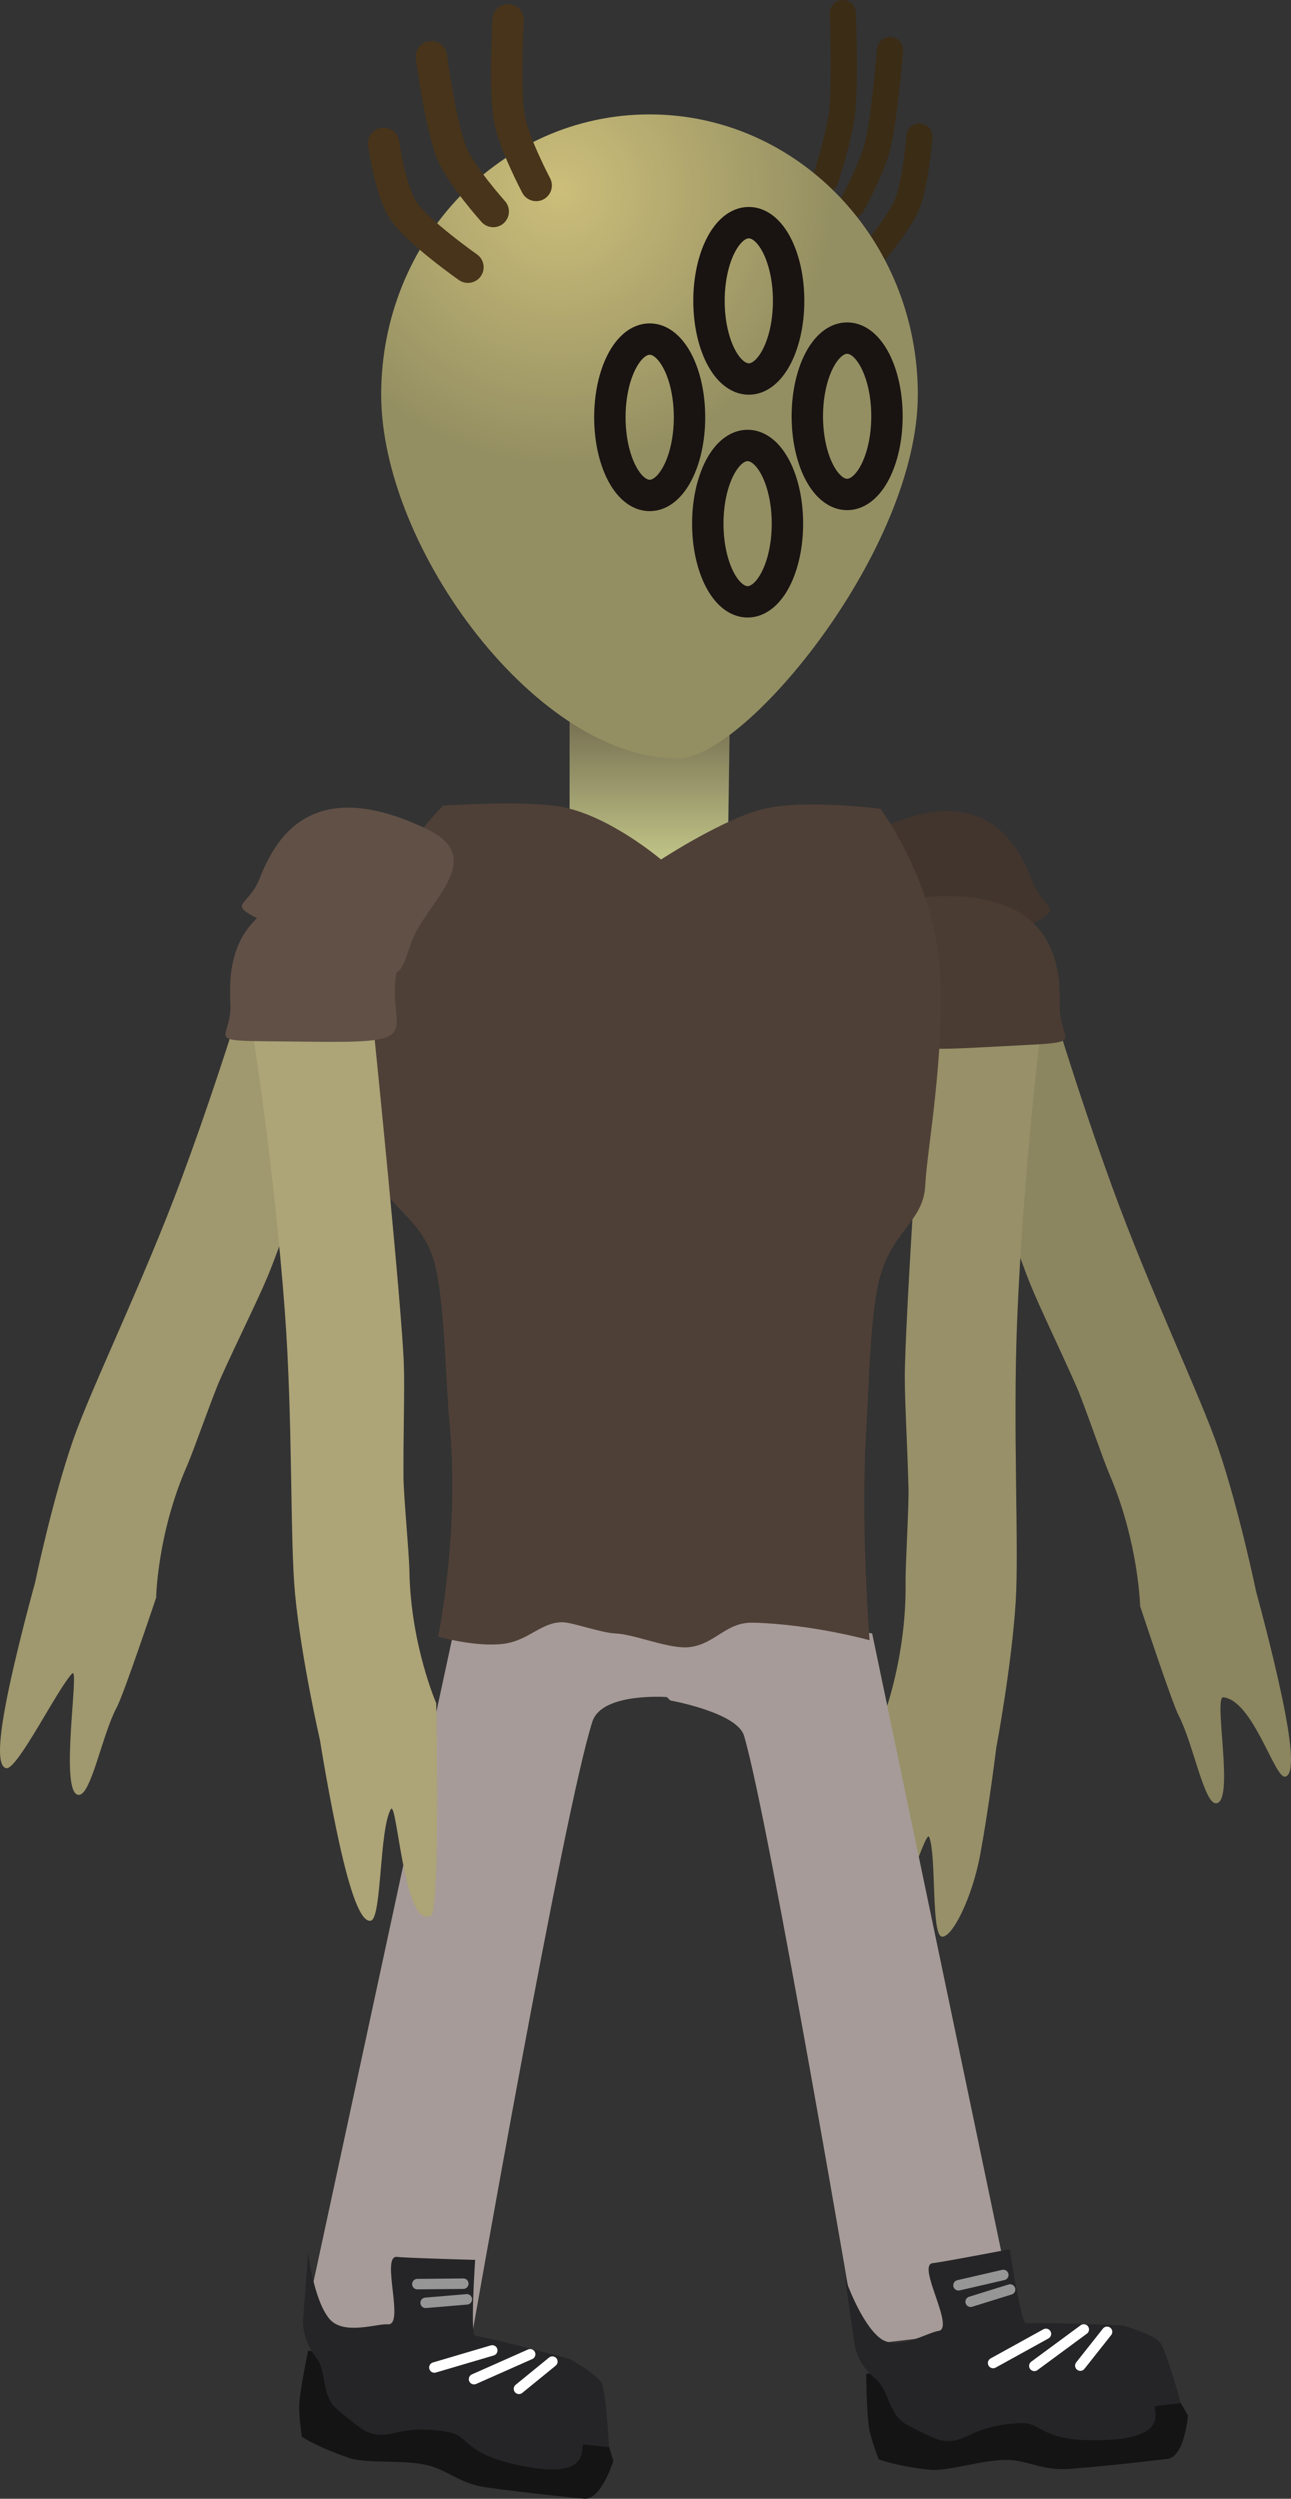 <svg version="1.1" xmlns="http://www.w3.org/2000/svg" xmlns:xlink="http://www.w3.org/1999/xlink" width="61.663" height="119.368" viewBox="0,0,61.663,119.368"><rect x="0" y="0" width="61.663" height="119.368" fill="#333333" stroke="none"/><defs><linearGradient x1="239.748" y1="149.415" x2="239.748" y2="156.266" gradientUnits="userSpaceOnUse" id="color-1"><stop offset="0" stop-color="#736b4f"/><stop offset="1" stop-color="#bec286"/></linearGradient><radialGradient cx="235.454" cy="124.478" r="13.118" gradientUnits="userSpaceOnUse" id="color-2"><stop offset="0" stop-color="#ccbe7a"/><stop offset="1" stop-color="#948f62"/></radialGradient></defs><g transform="translate(-208.714,-115.409)"><g data-paper-data="{&quot;isPaintingLayer&quot;:true}" fill-rule="nonzero" stroke-linejoin="miter" stroke-miterlimit="10" stroke-dasharray="" stroke-dashoffset="0" style="mix-blend-mode: normal"><g><path d="M223.232,226.531l7.146,-33.158c0,0 6.941,-1.489 9.992,-1.179c3.61,0.367 0.174,4.284 0.174,4.284c0,0 -3.085,-0.225 -3.535,1.173c-1.375,4.274 -5.816,29.689 -5.816,29.689z" fill="#a69b98" stroke="#000000" stroke-width="0" stroke-linecap="butt"/><path d="M238.009,232.966c0,0 -0.58,1.891 -1.402,1.808c-0.59,-0.06 -2.632,-0.254 -4.674,-0.542c-1.241,-0.175 -1.83,-0.807 -2.744,-1.043c-1.151,-0.298 -2.946,-0.078 -3.771,-0.354c-1.521,-0.509 -2.284,-1.014 -2.284,-1.014c0,0 -0.164,-1.047 -0.124,-1.607c0.054,-0.753 0.42,-2.507 0.42,-2.507c0,0 5.916,0.481 8.199,0.914c1.351,0.256 4.154,1.072 4.154,1.072c0,0 1.39,0.76 1.559,1.207c0.207,0.547 0.668,2.067 0.668,2.067z" data-paper-data="{&quot;index&quot;:null}" fill="#141415" stroke="#000000" stroke-width="0" stroke-linecap="butt"/><path d="M237.803,232.308c0,0 -0.384,-0.039 -1.206,-0.123c-0.247,-0.025 0.537,1.664 -2.739,1.062c-3.094,-0.569 -2.642,-1.463 -3.733,-1.655c-2.281,-0.401 -2.635,0.331 -3.614,0.077c-0.341,-0.088 -0.499,-0.166 -1.677,-1.146c-0.811,-0.674 -0.485,-1.81 -1.019,-2.495c-0.779,-1.001 -0.614,-1.958 -0.614,-1.958l0.232,-3.04c0,0 0.261,2.245 1.012,3.15c0.672,0.81 2.307,0.215 2.788,0.264c0.843,0.085 -0.355,-3.321 0.449,-3.221c0.432,0.054 3.727,0.143 3.727,0.143c0,0 -0.239,3.574 -0.01,3.618c1.351,0.256 4.515,1.109 4.515,1.109c0,0 1.39,0.76 1.559,1.207c0.207,0.547 0.328,3.007 0.328,3.007z" data-paper-data="{&quot;index&quot;:null}" fill="#252527" stroke="#000000" stroke-width="0" stroke-linecap="butt"/><path d="M232.226,227.691l-2.764,0.816" data-paper-data="{&quot;index&quot;:null}" fill="none" stroke="#ffffff" stroke-width="0.5" stroke-linecap="round"/><path d="M234.036,227.874l-2.68,1.19" data-paper-data="{&quot;index&quot;:null}" fill="none" stroke="#ffffff" stroke-width="0.5" stroke-linecap="round"/><path d="M233.502,229.526l1.595,-1.301" data-paper-data="{&quot;index&quot;:null}" fill="none" stroke="#ffffff" stroke-width="0.5" stroke-linecap="round"/><path d="M228.648,224.524l2.196,-0.021" data-paper-data="{&quot;index&quot;:null}" fill="none" stroke="#969696" stroke-width="0.5" stroke-linecap="round"/><path d="M229.044,225.417l1.967,-0.166" data-paper-data="{&quot;index&quot;:null}" fill="none" stroke="#969696" stroke-width="0.5" stroke-linecap="round"/></g><g stroke="#000000" stroke-width="0" stroke-linecap="butt"><path d="M270.1,200.282c-0.503,0.106 -1.536,-3.644 -2.956,-3.791c-0.488,-0.05 0.573,5.116 -0.368,5.063c-0.559,-0.031 -1.09,-2.903 -1.761,-4.185c-0.327,-0.625 -1.844,-5.233 -1.844,-5.233c0,0 -0.074,-3.046 -1.457,-6.277c-0.332,-0.777 -1.221,-3.387 -1.571,-4.182c-0.829,-1.881 -1.725,-3.715 -2.202,-4.882c-1.026,-2.508 -5.138,-14.8 -5.138,-14.8l4.904,-2.816c0,0 1.737,6.348 4.124,12.916c1.796,4.941 4.229,10.029 5.072,12.501c0.998,2.926 1.806,6.838 1.806,6.838c0,0 0.741,2.69 1.226,4.987c0.436,2.067 0.651,3.759 0.167,3.86z" data-paper-data="{&quot;index&quot;:null}" fill="#8b8560"/><path d="M250.372,155.183c5.328,-2.674 6.961,0.534 7.676,2.372c0.715,1.838 2.287,0.824 -2.606,3.252c-4.136,2.053 -3.654,1.486 -4.369,-0.352c-0.715,-1.838 -3.476,-3.88 -0.701,-5.272z" data-paper-data="{&quot;index&quot;:null}" fill="#42352d"/></g><g stroke="#000000" stroke-width="0" stroke-linecap="butt"><path d="M253.691,207.922c-0.504,-0.102 -0.245,-3.864 -0.594,-4.754c-0.187,-0.477 -1.574,4.735 -2.422,4.313c-0.503,-0.251 0.098,-3.107 -0.034,-4.555c-0.064,-0.705 0.287,-5.554 0.287,-5.554c0,0 1.088,-2.837 1.04,-6.363c-0.011,-0.848 0.16,-3.606 0.139,-4.477c-0.05,-2.062 -0.179,-4.108 -0.176,-5.372c0.007,-2.718 0.883,-15.677 0.883,-15.677l5.59,-0.651c0,0 -0.81,6.539 -1.103,13.538c-0.221,5.265 0.09,10.919 -0.072,13.531c-0.191,3.092 -0.932,7.018 -0.932,7.018c0,0 -0.338,2.773 -0.764,5.083c-0.383,2.078 -1.357,4.018 -1.843,3.92z" data-paper-data="{&quot;index&quot;:null}" fill="#979068"/><path d="M253.161,158.242c5.926,-0.352 6.213,3.252 6.175,5.229c-0.038,1.977 1.796,1.666 -3.637,1.965c-4.592,0.252 -3.932,-0.079 -3.893,-2.057c0.038,-1.977 -1.731,-4.954 1.355,-5.137z" data-paper-data="{&quot;index&quot;:null}" fill="#4a3c33"/></g><g><path d="M239.641,192.497c3.604,-0.421 10.731,0.945 10.731,0.945l6.919,33.131l-7.588,0.886c0,0 -4.279,-25.212 -5.452,-29.134c-0.333,-1.112 -3.517,-1.682 -3.517,-1.682c0,0 -4.14,-3.79 -1.094,-4.145z" fill="#a69b98" stroke="#000000" stroke-width="0" stroke-linecap="butt"/><path d="M264.477,232.872c-0.589,0.069 -2.625,0.32 -4.68,0.479c-1.25,0.097 -1.961,-0.393 -2.905,-0.427c-1.188,-0.042 -2.893,0.56 -3.759,0.468c-1.595,-0.169 -2.449,-0.497 -2.449,-0.497c0,0 -0.386,-0.987 -0.468,-1.542c-0.11,-0.747 -0.131,-2.539 -0.131,-2.539c0,0 5.88,-0.807 8.203,-0.876c1.374,-0.041 4.287,0.151 4.287,0.151c0,0 1.521,0.442 1.783,0.842c0.321,0.489 1.098,1.874 1.098,1.874c0,0 -0.158,1.972 -0.979,2.068z" data-paper-data="{&quot;index&quot;:null}" fill="#141415" stroke="#000000" stroke-width="0" stroke-linecap="butt"/><path d="M263.91,230.346c-0.247,0.029 0.883,1.509 -2.446,1.628c-3.144,0.112 -2.896,-0.858 -4.002,-0.81c-2.313,0.1 -2.501,0.891 -3.512,0.855c-0.352,-0.013 -0.523,-0.054 -1.885,-0.757c-0.937,-0.483 -0.864,-1.662 -1.533,-2.217c-0.977,-0.81 -1.022,-1.779 -1.022,-1.779l-0.429,-3.018c0,0 0.739,2.136 1.668,2.857c0.831,0.646 2.299,-0.287 2.78,-0.343c0.841,-0.098 -1.063,-3.166 -0.257,-3.242c0.434,-0.041 3.671,-0.664 3.671,-0.664c0,0 0.537,3.541 0.771,3.534c1.374,-0.041 4.648,0.109 4.648,0.109c0,0 1.521,0.442 1.783,0.842c0.321,0.489 0.969,2.866 0.969,2.866c0,0 -0.383,0.045 -1.204,0.141z" data-paper-data="{&quot;index&quot;:null}" fill="#252527" stroke="#000000" stroke-width="0" stroke-linecap="butt"/><path d="M258.672,226.9l-2.523,1.393" fill="none" stroke="#ffffff" stroke-width="0.5" stroke-linecap="round"/><path d="M258.118,228.43l2.361,-1.741" fill="none" stroke="#ffffff" stroke-width="0.5" stroke-linecap="round"/><path d="M261.591,226.803l-1.277,1.614" fill="none" stroke="#ffffff" stroke-width="0.5" stroke-linecap="round"/><path d="M256.635,224.086l-2.14,0.494" fill="none" stroke="#969696" stroke-width="0.5" stroke-linecap="round"/><path d="M256.96,224.78l-1.885,0.586" fill="none" stroke="#969696" stroke-width="0.5" stroke-linecap="round"/></g><path d="M235.92,157.065v-7.65h7.656l-0.114,7.878z" fill="url(#color-1)" stroke="#000000" stroke-width="0" stroke-linecap="butt"/><path d="M229.64,193.591c0,0 1.054,-4.968 0.534,-10.352c-0.162,-1.676 -0.213,-5.689 -0.717,-7.542c-0.595,-2.191 -2.534,-2.778 -2.619,-4.129c-0.168,-2.669 -1.07,-6.794 -0.416,-11.371c0.493,-3.451 3.459,-6.298 3.459,-6.298c0,0 3.987,-0.289 5.765,0.077c2.263,0.466 4.641,2.493 4.641,2.493c0,0 3.086,-2.023 4.999,-2.439c2.019,-0.439 5.484,0.017 5.484,0.017c0,0 2.621,3.522 2.848,7.841c0.214,4.076 -0.633,8.468 -0.709,10.138c-0.078,1.693 -1.495,2.131 -2.132,4.275c-0.508,1.71 -0.547,5.19 -0.677,7.189c-0.303,4.643 0.148,10.274 0.148,10.274c0,0 -2.757,-0.769 -5.572,-0.838c-1.278,-0.031 -1.791,1.006 -2.999,1.165c-0.965,0.127 -2.636,-0.613 -3.561,-0.65c-0.699,-0.028 -2.044,-0.531 -2.538,-0.535c-0.998,-0.008 -1.616,0.865 -2.773,1.025c-1.345,0.185 -3.164,-0.339 -3.164,-0.339z" fill="#4f4037" stroke="#292e32" stroke-width="0" stroke-linecap="butt"/><g stroke="#000000" stroke-width="0" stroke-linecap="butt"><path d="M209.15,196.017c0.486,-2.298 1.236,-4.989 1.236,-4.989c0,0 0.809,-3.914 1.825,-6.841c0.859,-2.473 3.354,-7.562 5.185,-12.505c2.435,-6.57 4.192,-12.92 4.192,-12.92l5.145,2.819c0,0 -4.186,12.296 -5.235,14.805c-0.488,1.166 -1.407,3.001 -2.256,4.883c-0.359,0.795 -1.264,3.406 -1.604,4.183c-1.415,3.232 -1.466,6.279 -1.466,6.279c0,0 -1.543,4.61 -1.879,5.235c-0.69,1.282 -1.218,4.155 -1.802,4.186c-0.983,0.053 0.041,-6.167 -0.325,-5.801c-0.683,0.682 -2.63,4.633 -3.156,4.527c-0.507,-0.102 -0.297,-1.794 0.14,-3.862z" data-paper-data="{&quot;index&quot;:null}" fill="#a0986e"/><path d="M228.418,160.288c-0.731,1.839 -0.222,2.406 -4.558,0.351c-5.13,-2.432 -3.48,-1.417 -2.749,-3.255c0.731,-1.839 2.408,-5.047 7.993,-2.37c2.909,1.394 0.045,3.436 -0.686,5.274z" fill="#615046"/></g><g stroke="#000000" stroke-width="0" stroke-linecap="butt"><path d="M224.95,203.591c-0.515,-2.292 -0.953,-5.051 -0.953,-5.051c0,0 -0.894,-3.896 -1.189,-6.979c-0.249,-2.606 -0.099,-8.272 -0.491,-13.528c-0.521,-6.987 -1.568,-13.493 -1.568,-13.493l5.851,0.421c0,0 1.314,12.923 1.404,15.64c0.042,1.264 -0.03,3.315 -0.018,5.379c0.005,0.872 0.269,3.623 0.283,4.471c0.059,3.528 1.281,6.32 1.281,6.32c0,0 0.191,9.888 -0.25,10.146c-1.286,0.75 -1.623,-5.588 -1.918,-5.079c-0.557,0.962 -0.429,5.2 -0.952,5.323c-0.503,0.118 -1.017,-1.508 -1.481,-3.57z" data-paper-data="{&quot;index&quot;:null}" fill="#ada477"/><path d="M227.57,162.957c0.101,1.976 0.799,2.28 -3.998,2.217c-5.676,-0.075 -3.754,0.161 -3.855,-1.815c-0.101,-1.976 0.088,-5.591 6.281,-5.483c3.225,0.057 1.471,3.105 1.572,5.081z" fill="#615046"/></g><g><path d="M251.225,117.798c0,0 -0.263,3.244 -0.589,4.573c-0.266,1.088 -1.222,2.821 -1.222,2.821" data-paper-data="{&quot;index&quot;:null}" fill="none" stroke="#3b2c16" stroke-width="1.25" stroke-linecap="round"/><path d="M252.629,121.936c0,0 -0.189,2.279 -0.589,3.235c-0.423,1.012 -1.882,2.681 -1.882,2.681" data-paper-data="{&quot;index&quot;:null}" fill="none" stroke="#3b2c16" stroke-width="1.25" stroke-linecap="round"/><path d="M248.972,116.034c0,0 0.117,3.271 -0.03,4.693c-0.12,1.165 -0.788,3.222 -0.788,3.222" data-paper-data="{&quot;index&quot;:null}" fill="none" stroke="#3b2c16" stroke-width="1.25" stroke-linecap="round"/><path d="M252.552,134.258c0,7.392 -8.186,17.315 -11.399,17.376c-6.691,0.129 -14.232,-9.985 -14.232,-17.376c0,-7.392 5.738,-13.384 12.816,-13.384c7.078,0 12.816,5.992 12.816,13.384z" fill="url(#color-2)" stroke="none" stroke-width="0" stroke-linecap="butt"/><path d="M241.648,135.342c0,2.063 -0.852,3.735 -1.902,3.735c-1.051,0 -1.902,-1.672 -1.902,-3.735c0,-2.063 0.852,-3.735 1.902,-3.735c1.051,0 1.902,1.672 1.902,3.735z" fill="none" stroke="#191412" stroke-width="1.5" stroke-linecap="butt"/><path d="M246.382,129.78c0,2.063 -0.852,3.735 -1.902,3.735c-1.051,0 -1.902,-1.672 -1.902,-3.735c0,-2.063 0.852,-3.735 1.902,-3.735c1.051,0 1.902,1.672 1.902,3.735z" fill="none" stroke="#191412" stroke-width="1.5" stroke-linecap="butt"/><path d="M251.079,135.295c0,2.063 -0.852,3.735 -1.902,3.735c-1.051,0 -1.902,-1.672 -1.902,-3.735c0,-2.063 0.852,-3.735 1.902,-3.735c1.051,0 1.902,1.672 1.902,3.735z" fill="none" stroke="#191412" stroke-width="1.5" stroke-linecap="butt"/><path d="M246.325,140.424c0,2.063 -0.852,3.735 -1.902,3.735c-1.051,0 -1.902,-1.672 -1.902,-3.735c0,-2.063 0.852,-3.735 1.902,-3.735c1.051,0 1.902,1.672 1.902,3.735z" fill="none" stroke="#191412" stroke-width="1.5" stroke-linecap="butt"/><path d="M232.272,125.513c0,0 -1.556,-1.732 -1.991,-2.82c-0.531,-1.328 -0.962,-4.572 -0.962,-4.572" fill="none" stroke="#47341a" stroke-width="1.5" stroke-linecap="round"/><path d="M231.064,128.174c0,0 -2.377,-1.667 -3.066,-2.679c-0.651,-0.957 -0.961,-3.235 -0.961,-3.235" fill="none" stroke="#47341a" stroke-width="1.5" stroke-linecap="round"/><path d="M234.323,124.269c0,0 -1.088,-2.057 -1.285,-3.221c-0.24,-1.422 -0.054,-4.693 -0.054,-4.693" fill="none" stroke="#47341a" stroke-width="1.5" stroke-linecap="round"/></g></g></g></svg>
